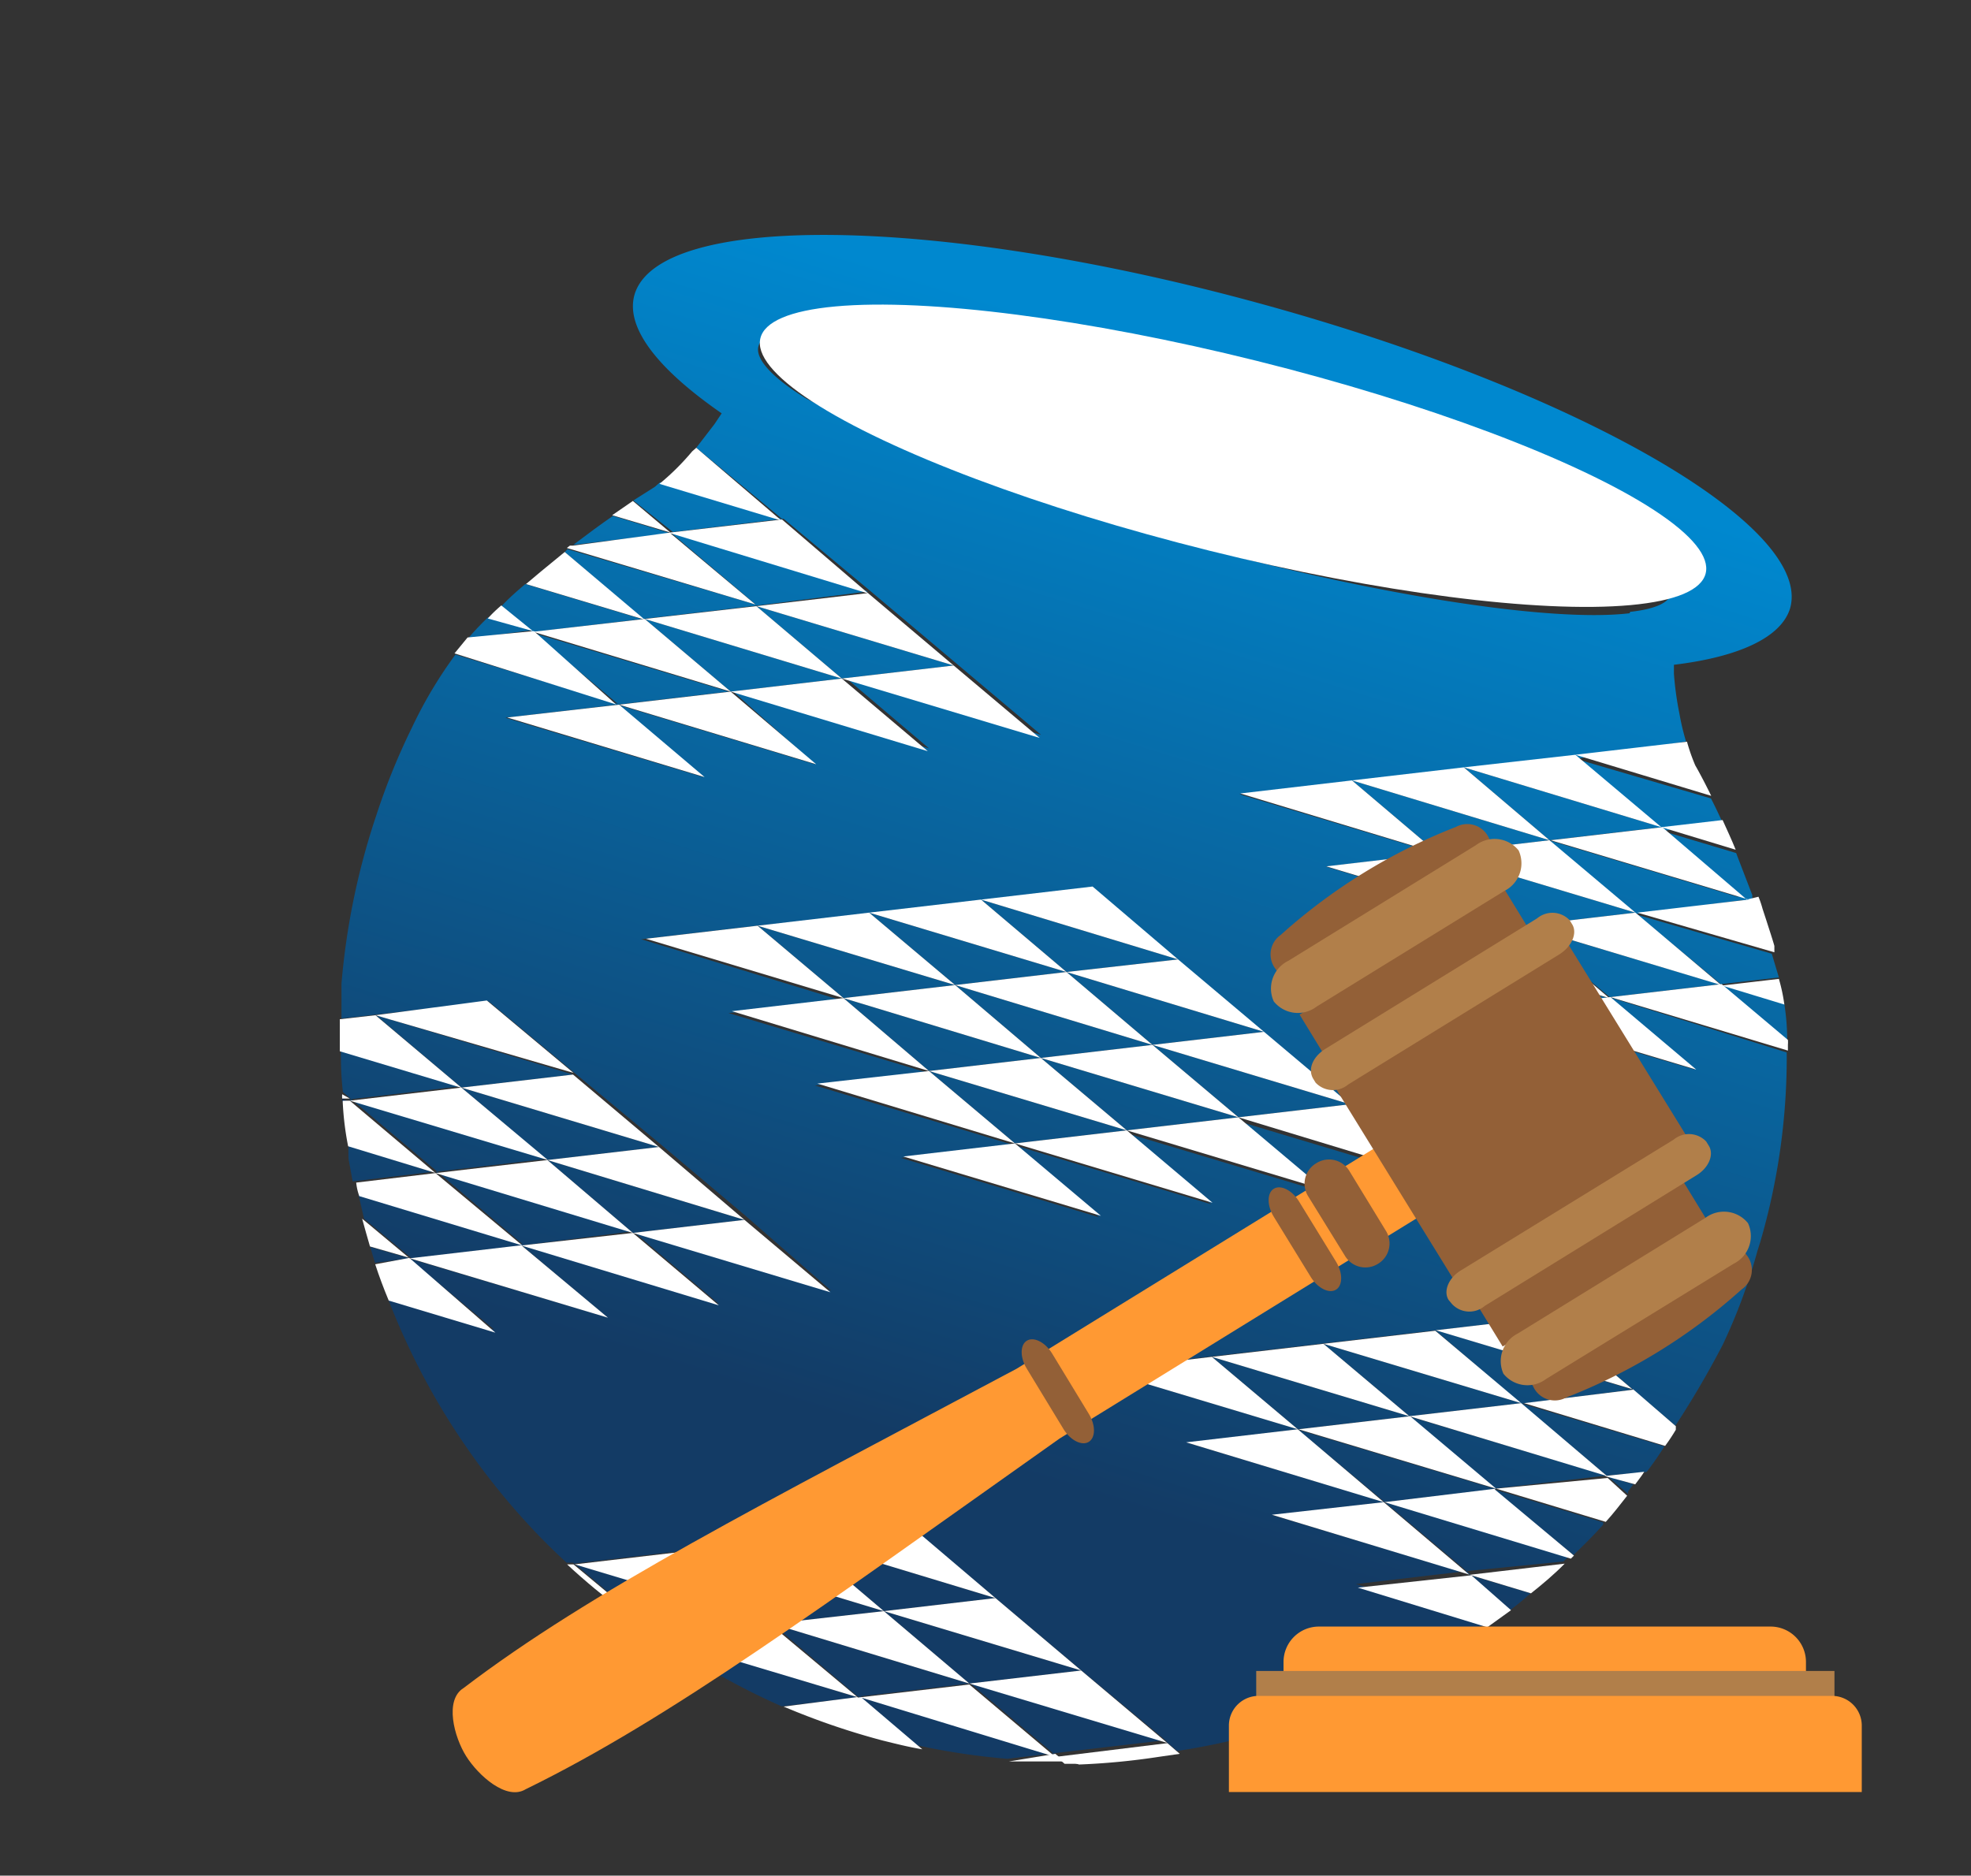 <svg id="Calque_1" data-name="Calque 1" xmlns="http://www.w3.org/2000/svg" xmlns:xlink="http://www.w3.org/1999/xlink" viewBox="0 0 83 79"><rect x="0" y="0" width="83" height="79" fill="#333333" stroke="none"/><defs><linearGradient id="Dégradé_sans_nom" x1="53.41" y1="765.98" x2="39.47" y2="810.8" gradientTransform="translate(0 -749.78)" gradientUnits="userSpaceOnUse"><stop offset="0" stop-color="#0088cf"/><stop offset="1" stop-color="#133b65"/></linearGradient><linearGradient id="Dégradé_sans_nom_2" x1="30.06" y1="758.72" x2="16.12" y2="803.54" xlink:href="#Dégradé_sans_nom"/><linearGradient id="Dégradé_sans_nom_3" x1="80" y1="774.25" x2="66.06" y2="819.07" xlink:href="#Dégradé_sans_nom"/><linearGradient id="Dégradé_sans_nom_4" x1="56.83" y1="767.04" x2="42.89" y2="811.86" xlink:href="#Dégradé_sans_nom"/><linearGradient id="Dégradé_sans_nom_5" x1="53.28" y1="765.94" x2="39.34" y2="810.77" xlink:href="#Dégradé_sans_nom"/><linearGradient id="Dégradé_sans_nom_6" x1="67" y1="770.21" x2="53.06" y2="815.03" xlink:href="#Dégradé_sans_nom"/><linearGradient id="Dégradé_sans_nom_7" x1="30.81" y1="758.95" x2="16.87" y2="803.78" xlink:href="#Dégradé_sans_nom"/><linearGradient id="Dégradé_sans_nom_8" x1="57.46" y1="767.24" x2="43.5" y2="812.07" xlink:href="#Dégradé_sans_nom"/><linearGradient id="Dégradé_sans_nom_9" x1="53.3" y1="765.96" x2="39.36" y2="810.78" xlink:href="#Dégradé_sans_nom"/><linearGradient id="Dégradé_sans_nom_10" x1="61" y1="768.34" x2="47.04" y2="813.17" xlink:href="#Dégradé_sans_nom"/><linearGradient id="Dégradé_sans_nom_11" x1="71.15" y1="771.49" x2="57.19" y2="816.32" xlink:href="#Dégradé_sans_nom"/><linearGradient id="Dégradé_sans_nom_12" x1="26.94" y1="757.74" x2="12.99" y2="802.57" xlink:href="#Dégradé_sans_nom"/><linearGradient id="Dégradé_sans_nom_13" x1="34.97" y1="760.25" x2="21.03" y2="805.06" xlink:href="#Dégradé_sans_nom"/><linearGradient id="Dégradé_sans_nom_14" x1="49.17" y1="764.67" x2="35.23" y2="809.48" xlink:href="#Dégradé_sans_nom"/><linearGradient id="Dégradé_sans_nom_15" x1="39.14" y1="761.54" x2="25.19" y2="806.36" xlink:href="#Dégradé_sans_nom"/><linearGradient id="Dégradé_sans_nom_16" x1="36.41" y1="760.69" x2="22.47" y2="805.51" xlink:href="#Dégradé_sans_nom"/><linearGradient id="Dégradé_sans_nom_17" x1="40.54" y1="761.97" x2="26.6" y2="806.8" xlink:href="#Dégradé_sans_nom"/><linearGradient id="Dégradé_sans_nom_18" x1="76.62" y1="773.21" x2="62.67" y2="818.04" xlink:href="#Dégradé_sans_nom"/><linearGradient id="Dégradé_sans_nom_19" x1="49.15" y1="764.66" x2="35.21" y2="809.48" xlink:href="#Dégradé_sans_nom"/><linearGradient id="Dégradé_sans_nom_20" x1="30.44" y1="758.83" x2="16.49" y2="803.66" xlink:href="#Dégradé_sans_nom"/><linearGradient id="Dégradé_sans_nom_21" x1="79.58" y1="774.13" x2="65.64" y2="818.94" xlink:href="#Dégradé_sans_nom"/><linearGradient id="Dégradé_sans_nom_22" x1="52.7" y1="765.76" x2="38.76" y2="810.58" xlink:href="#Dégradé_sans_nom"/><linearGradient id="Dégradé_sans_nom_23" x1="69.67" y1="771.04" x2="55.72" y2="815.87" xlink:href="#Dégradé_sans_nom"/><linearGradient id="Dégradé_sans_nom_24" x1="52.67" y1="765.76" x2="38.73" y2="810.58" xlink:href="#Dégradé_sans_nom"/><linearGradient id="Dégradé_sans_nom_25" x1="74.86" y1="772.65" x2="60.92" y2="817.48" xlink:href="#Dégradé_sans_nom"/><linearGradient id="Dégradé_sans_nom_26" x1="65.5" y1="769.74" x2="51.56" y2="814.57" xlink:href="#Dégradé_sans_nom"/><linearGradient id="Dégradé_sans_nom_27" x1="56.86" y1="767.05" x2="42.92" y2="811.88" xlink:href="#Dégradé_sans_nom"/><linearGradient id="Dégradé_sans_nom_28" x1="28.95" y1="758.37" x2="15" y2="803.19" xlink:href="#Dégradé_sans_nom"/><linearGradient id="Dégradé_sans_nom_29" x1="32.44" y1="759.45" x2="18.49" y2="804.28" xlink:href="#Dégradé_sans_nom"/><linearGradient id="Dégradé_sans_nom_30" x1="76.18" y1="773.07" x2="62.24" y2="817.9" xlink:href="#Dégradé_sans_nom"/><linearGradient id="Dégradé_sans_nom_31" x1="77.58" y1="773.49" x2="63.62" y2="818.32" xlink:href="#Dégradé_sans_nom"/><linearGradient id="Dégradé_sans_nom_32" x1="48.54" y1="764.47" x2="34.58" y2="809.3" xlink:href="#Dégradé_sans_nom"/><linearGradient id="Dégradé_sans_nom_33" x1="48.58" y1="764.47" x2="34.62" y2="809.3" xlink:href="#Dégradé_sans_nom"/><linearGradient id="Dégradé_sans_nom_34" x1="69.63" y1="771.03" x2="55.69" y2="815.85" xlink:href="#Dégradé_sans_nom"/><linearGradient id="Dégradé_sans_nom_35" x1="52.73" y1="765.77" x2="38.79" y2="810.6" xlink:href="#Dégradé_sans_nom"/><linearGradient id="Dégradé_sans_nom_36" x1="44.41" y1="763.19" x2="30.47" y2="808" xlink:href="#Dégradé_sans_nom"/></defs><title>penalities</title><g id="Calque_2" data-name="Calque 2"><g id="Calque_1-2" data-name="Calque 1-2"><path d="M62,19.79c-2.85-1.1-6.29-2.22-10-3.24-2.82-.77-5.52-1.4-8-1.87-6.79-1.3-11.67-1.47-12.07-.18-.15.57.58,1.33,2,2.2a70.36,70.36,0,0,0,16.34,6.2c8,2.18,15.14,3.24,18.34,2.85,1-.13,1.67-.38,1.67-.82C70.66,23.81,67.32,21.85,62,19.79Z" style="fill:none"/><path d="M44.83,74.29h.63l-1-.32Z" style="fill:#fff"/><path d="M75.38,25.63c1-3.47-9-9.22-22.48-12.89s-25.15-3.8-26.18-.33c-.4,1.4,1,3.15,3.67,5l-.3.45-.6.78h0l-.17.22,3.62,3L27.8,20.31l-.23.2-.9.57,1.67,1.33L33,21.85l3.6,3,3.62,3.05,3.62,3.05-8.34-2.5,3.62,3.07L30.73,29l3.59,3.19L26,29.68l3.62,3.05-8.34-2.5L26,29.68l4.7-.55-8.34-2.5,4.8-.57,4.7-.55,4.7-.6-8.34-2.5,3.6,3.05L23.9,23.13l-.12.12,3.34,2.85-5-1.5c-.35.3-.7.6-1,.93l1.33,1.12,3.57,3-6.84-2.08a18.34,18.34,0,0,0-1.83,3.07,28,28,0,0,0-1.5,3.69,30.15,30.15,0,0,0-1.47,7.1v1.47l1.5-.17h0l4.7-.55,3.6,3,3.62,3,3.62,3.05L35,54.36l-8.34-2.5,3.62,3.07-8.34-2.5,3.62,3.05L17.21,53,20.81,56l-4.49-1.35a29.78,29.78,0,0,0,6.34,10q.58.6,1.2,1.17h.28l3.67,3.09h0l4.67-.55-8.34-2.5,4.7-.55,4.7-.55,4.7-.55,3.62,3.05,3.62,3.05,3.67,3.05-8.34-2.5,3.62,3.05-8.34-2.5,2.53,2.1a29,29,0,0,0,3.8.57h0l1.92-.23,4.7-.55.53.45A29.33,29.33,0,0,0,60,70.06c.87-.52,1.67-1.05,2.52-1.67L57.1,66.72l4.69-.55,4.05-.4.23-.22L58.3,63.27,63,62.72l-8.34-2.5,3.65,3.05,3.62,3.05-8.34-2.5,4.72-.55L50,60.77l4.67-.57-8.34-2.5,4.7-.57,4.74-.55,4.7-.55,4.7-.55,3.6,3.05h0l1.78,1.52a39,39,0,0,0,2-3.42A23.8,23.8,0,0,0,74,52.71l.12-.38a27.77,27.77,0,0,0,1.12-8L67.77,42l3.6,3.05L63,42.59l4.7-.55-8.34-2.5L64.17,39l-8.34-2.5,4.7-.55-8.34-2.5,4.7-.55,4.7-.55,4.64-.48,3.62,3.05L73.46,38h.33V37.7l-.45-1.17h0l-.23-.6L70,35l2.53-.37c-.17-.38-.35-.75-.48-1l-5.7-1.67L71,31.23a10,10,0,0,1-.28-1.18,13.34,13.34,0,0,1-.23-1.67V28C73.23,27.67,75,26.85,75.38,25.63ZM53.23,43.53l3.62,3.14,3.62,3.05-8.34-2.5,3.62,3-8.34-2.5,3.59,3-8.34-2.5,3.62,3.05-8.34-2.5,4.72-.55-8.34-2.5,4.7-.55-8.34-2.5,4.7-.55L27,39.56l4.7-.55,4.7-.48,4.7-.55L46,37.4l3.62,3.05ZM68.62,25.83c-3.19.38-10.29-.67-18.34-2.85a70.36,70.36,0,0,1-16.34-6.2c-1.42-.87-2.15-1.67-2-2.2.35-1.28,5.29-1.12,12.07.18,2.45.47,5.15,1.1,8,1.87a104.65,104.65,0,0,1,10,3.24c5.3,2,8.62,4,8.34,5.17-.08.35-.68.62-1.7.73Z" style="fill:url(#Dégradé_sans_nom)"/><path d="M14.42,46.28a.43.43,0,0,0,0,.13h.3Z" style="fill:#052550"/><path d="M17.26,53h0l-1.67-.48.2.67L17.23,53Z" style="fill:url(#Dégradé_sans_nom_2)"/><path d="M68.56,62.92v-.1l.22-.3-1.1-.35Z" style="fill:url(#Dégradé_sans_nom_3)"/><polygon points="48.53 44.01 53.23 43.46 44.91 40.94 48.53 44.01" style="fill:url(#Dégradé_sans_nom_4)"/><polygon points="41.92 67.31 33.6 64.79 37.22 67.86 41.92 67.31" style="fill:url(#Dégradé_sans_nom_5)"/><polygon points="51.03 57.15 54.65 60.2 59.35 59.65 51.03 57.15" style="fill:url(#Dégradé_sans_nom_6)"/><polygon points="19.43 45.81 19.43 45.81 24.13 45.26 15.83 42.76 19.43 45.81" style="fill:url(#Dégradé_sans_nom_7)"/><polygon points="40.82 70.91 45.53 70.36 37.22 67.86 40.82 70.91" style="fill:url(#Dégradé_sans_nom_8)"/><polygon points="36.14 71.44 36.14 71.46 40.82 70.91 32.52 68.39 36.12 71.46 36.14 71.44" style="fill:url(#Dégradé_sans_nom_9)"/><polygon points="52.15 47.06 56.85 46.51 48.53 44.01 52.15 47.06" style="fill:url(#Dégradé_sans_nom_10)"/><polygon points="64.06 59.1 55.73 56.6 59.35 59.65 64.06 59.1" style="fill:url(#Dégradé_sans_nom_11)"/><path d="M20.55,26q-.45.43-.85.9l2.79-.37Z" style="fill:url(#Dégradé_sans_nom_12)"/><polygon points="23.05 48.86 27.75 48.31 19.43 45.81 23.05 48.86" style="fill:url(#Dégradé_sans_nom_13)"/><path d="M27.82,68.94l.3.25a29.37,29.37,0,0,0,4.8,2.68h0l3.19-.38Z" style="fill:url(#Dégradé_sans_nom_14)"/><polygon points="26.65 51.93 31.35 51.38 23.05 48.86 26.65 51.93" style="fill:url(#Dégradé_sans_nom_15)"/><polygon points="30.77 29.13 35.45 28.58 27.15 26.07 30.77 29.13" style="fill:url(#Dégradé_sans_nom_16)"/><polygon points="35.45 28.58 40.16 28.03 31.85 25.53 35.45 28.58" style="fill:url(#Dégradé_sans_nom_17)"/><path d="M63.6,67.81a10,10,0,0,0,.85-.7l-2.6-.78Z" style="fill:url(#Dégradé_sans_nom_18)"/><polygon points="28.9 65.34 32.52 68.39 37.22 67.86 28.9 65.34" style="fill:url(#Dégradé_sans_nom_19)"/><path d="M28.23,22.46h0l-2.42-.73c-.48.33-1.05.75-1.67,1.22Z" style="fill:url(#Dégradé_sans_nom_20)"/><path d="M75.26,43.84a10,10,0,0,0-.12-1.55l-2.63-.8Z" style="fill:url(#Dégradé_sans_nom_21)"/><polygon points="43.83 44.56 48.53 44.01 40.22 41.49 43.83 44.56" style="fill:url(#Dégradé_sans_nom_22)"/><polygon points="60.55 35.94 64.17 38.99 68.87 38.44 60.55 35.94" style="fill:url(#Dégradé_sans_nom_23)"/><polygon points="49.61 40.41 41.31 37.89 44.91 40.94 49.61 40.41" style="fill:url(#Dégradé_sans_nom_24)"/><path d="M73.56,37.89l-8.34-2.5,3.62,3.05,3.67,3.05L64.17,39,67.79,42h0l4.69-.55,2.43-.28h0l-.3-1-5.77-1.67Z" style="fill:url(#Dégradé_sans_nom_25)"/><polygon points="56.93 32.87 60.55 35.94 65.25 35.39 56.93 32.87" style="fill:url(#Dégradé_sans_nom_26)"/><polygon points="47.45 47.61 52.15 47.06 43.83 44.56 47.45 47.61" style="fill:url(#Dégradé_sans_nom_27)"/><path d="M14.68,48.26a4.9,4.9,0,0,0,0,.57l.17.93,3.34-.4Z" style="fill:url(#Dégradé_sans_nom_28)"/><path d="M21.95,52.46l4.7-.6-8.34-2.5,4.7-.55-8.34-2.5,4.69-.55-5-1.55A13.34,13.34,0,0,0,14.44,46l.32.27,3.62,3.05L22,52.4l-6.9-2.07.23,1,2,1.67Z" style="fill:url(#Dégradé_sans_nom_29)"/><path d="M68.74,58.53,60.4,56,64,59.08l3.65,3.07-8.34-2.5,3.6,3.05h0l4.74-.55L69.34,62a13.07,13.07,0,0,0,.75-1.08l-6-1.8Z" style="fill:url(#Dégradé_sans_nom_30)"/><path d="M66.26,65.5c.43-.42.85-.83,1.25-1.28v-.1l-4.62-1.4Z" style="fill:url(#Dégradé_sans_nom_31)"/><polygon points="44.91 40.94 36.6 38.44 40.22 41.49 44.91 40.94" style="fill:url(#Dégradé_sans_nom_32)"/><polygon points="35.52 42.04 39.12 45.11 43.83 44.56 35.52 42.04" style="fill:url(#Dégradé_sans_nom_33)"/><polygon points="69.96 34.84 61.64 32.32 65.25 35.39 69.96 34.84" style="fill:url(#Dégradé_sans_nom_34)"/><polygon points="42.74 48.16 47.45 47.61 39.12 45.11 42.74 48.16" style="fill:url(#Dégradé_sans_nom_35)"/><polygon points="31.9 38.99 35.52 42.04 40.22 41.49 31.9 38.99" style="fill:url(#Dégradé_sans_nom_36)"/><polygon points="46.01 37.34 41.31 37.89 49.61 40.41 46.01 37.34" style="fill:#fff"/><polygon points="46.36 51.21 42.74 48.16 38.04 48.71 46.36 51.21" style="fill:#fff"/><polygon points="41.31 37.89 36.6 38.44 44.91 40.94 41.31 37.89" style="fill:#fff"/><polygon points="44.91 40.94 53.23 43.46 49.61 40.41 44.91 40.94" style="fill:#fff"/><polygon points="34.42 45.64 42.74 48.16 39.12 45.11 34.42 45.64" style="fill:#fff"/><polygon points="51.06 50.66 47.45 47.61 42.74 48.16 51.06 50.66" style="fill:#fff"/><polygon points="36.6 38.44 31.9 38.99 40.22 41.49 36.6 38.44" style="fill:#fff"/><polygon points="48.53 44.01 44.91 40.94 40.22 41.49 48.53 44.01" style="fill:#fff"/><polygon points="56.85 46.51 53.23 43.46 48.53 44.01 56.85 46.51" style="fill:#fff"/><polygon points="30.82 42.59 39.12 45.11 35.52 42.04 30.82 42.59" style="fill:#fff"/><polygon points="39.12 45.11 47.45 47.61 43.83 44.56 39.12 45.11" style="fill:#fff"/><polygon points="55.77 50.11 52.15 47.06 47.45 47.61 55.77 50.11" style="fill:#fff"/><polygon points="27.2 39.54 35.52 42.04 31.9 38.99 27.2 39.54" style="fill:#fff"/><polygon points="40.22 41.49 35.52 42.04 43.83 44.56 40.22 41.49" style="fill:#fff"/><polygon points="43.83 44.56 52.15 47.06 48.53 44.01 43.83 44.56" style="fill:#fff"/><polygon points="60.45 49.58 56.85 46.51 52.15 47.06 60.45 49.58" style="fill:#fff"/><path d="M72.06,33.52c-.4-.82-.67-1.28-.67-1.28a7.72,7.72,0,0,1-.35-1l-4.7.55Z" style="fill:#fff"/><polygon points="66.34 31.79 61.64 32.32 69.96 34.84 66.34 31.79" style="fill:#fff"/><path d="M73.09,35.79c-.18-.45-.38-.87-.55-1.25l-2.58.3Z" style="fill:#fff"/><polygon points="59.47 39.54 67.77 42.04 64.17 38.99 59.47 39.54" style="fill:#fff"/><path d="M67.79,42h0l-4.7.55,8.34,2.5L67.82,42l7.47,2.25V44a1.12,1.12,0,0,0,0-.2h0l-2.79-2.35Z" style="fill:#fff"/><polygon points="61.64 32.32 56.93 32.87 65.25 35.39 61.64 32.32" style="fill:#fff"/><path d="M73.56,37.89,70,34.84l-4.7.55,8.34,2.5-4.69.55,5.77,1.67v-.27c-.1-.35-.22-.7-.33-1.05l-.17-.52a4,4,0,0,0-.17-.5Z" style="fill:#fff"/><polygon points="55.85 36.49 64.17 38.99 60.55 35.94 55.85 36.49" style="fill:#fff"/><polygon points="68.87 38.44 64.17 38.99 72.48 41.49 68.87 38.44" style="fill:#fff"/><path d="M75.14,42.31a7.35,7.35,0,0,0-.23-1.08l-2.4.28Z" style="fill:#fff"/><polygon points="52.23 33.42 60.55 35.94 56.93 32.87 52.23 33.42" style="fill:#fff"/><polygon points="65.25 35.39 60.55 35.94 68.87 38.44 65.25 35.39" style="fill:#fff"/><path d="M29.32,18.86h0l-.17.15a10.42,10.42,0,0,1-1.38,1.37l5.14,1.55Z" style="fill:#fff"/><polygon points="29.67 32.73 26.07 29.68 21.36 30.22 29.67 32.73" style="fill:#fff"/><path d="M22.48,26.58l-2.79.27h0l-.55.67,6.8,2.15Z" style="fill:#fff"/><polygon points="34.37 32.19 30.77 29.13 26.07 29.68 34.37 32.19" style="fill:#fff"/><path d="M28.23,22.46,36.57,25l-3.64-3.12-4.7.55-1.58-1.33-.87.6,2.45.73h0l-4.09.55H24l-.13.1,7.94,2.38Z" style="fill:#fff"/><polygon points="40.16 28.03 36.55 24.98 31.85 25.53 40.16 28.03" style="fill:#fff"/><path d="M21.11,25.5a5.85,5.85,0,0,0-.57.55l1.9.53Z" style="fill:#fff"/><polygon points="22.45 26.61 30.77 29.13 27.15 26.07 22.45 26.61" style="fill:#fff"/><polygon points="39.07 31.64 35.45 28.58 30.77 29.13 39.07 31.64" style="fill:#fff"/><path d="M23.78,23.25l-1,.82-.63.53,5,1.5Z" style="fill:#fff"/><polygon points="27.15 26.07 35.45 28.58 31.85 25.53 27.15 26.07" style="fill:#fff"/><polygon points="43.78 31.08 40.16 28.03 35.45 28.58 43.78 31.08" style="fill:#fff"/><path d="M57.18,66.87l5.45,1.67,1-.72-1.67-1.47Z" style="fill:#fff"/><polygon points="60.44 56.05 55.73 56.6 64.06 59.1 60.44 56.05" style="fill:#fff"/><path d="M68.76,58.53l-3.6-3.05-4.7.55,8.34,2.5-4.62.57,5.94,1.8a8,8,0,0,0,.45-.68v-.15l-1.77-1.53Z" style="fill:#fff"/><polygon points="61.87 66.32 58.27 63.27 53.56 63.8 61.87 66.32" style="fill:#fff"/><path d="M64.47,67.11c.48-.38,1-.82,1.42-1.25l-4,.47Z" style="fill:#fff"/><polygon points="55.73 56.6 51.03 57.15 59.35 59.65 55.73 56.6" style="fill:#fff"/><polygon points="67.67 62.17 64.06 59.1 59.35 59.65 67.67 62.17" style="fill:#fff"/><path d="M68.86,62.52c.13-.18.27-.35.38-.53l-1.67.18Z" style="fill:#fff"/><polygon points="58.27 63.27 54.65 60.2 49.95 60.75 58.27 63.27" style="fill:#fff"/><path d="M63,62.7l-3.62-3.05-4.7.55L63,62.7l-4.7.57,7.85,2.38.13-.13-3.34-2.79Z" style="fill:#fff"/><polygon points="46.33 57.7 54.65 60.2 51.03 57.15 46.33 57.7" style="fill:#fff"/><path d="M63,62.7l4.62,1.4h0c.32-.35.6-.72.9-1.1l-.82-.75Z" style="fill:#fff"/><polygon points="38.31 64.24 33.6 64.79 41.92 67.31 38.31 64.24" style="fill:#fff"/><polygon points="33.6 64.79 28.9 65.34 37.22 67.86 33.6 64.79" style="fill:#fff"/><polygon points="45.53 70.36 41.92 67.31 37.22 67.86 45.53 70.36" style="fill:#fff"/><polygon points="24.2 65.89 32.52 68.39 28.9 65.34 24.2 65.89" style="fill:#fff"/><polygon points="37.22 67.86 32.52 68.39 40.82 70.91 37.22 67.86" style="fill:#fff"/><polygon points="49.15 73.41 45.53 70.36 40.82 70.91 49.15 73.41" style="fill:#fff"/><path d="M42.49,74.19h2.33l-.38-.32Z" style="fill:#fff"/><path d="M24.15,65.89h-.27c.77.72,1.57,1.37,2.4,2,.43.33.85.65,1.3,1h.18Z" style="fill:#fff"/><path d="M44.44,74l-3.62-3.05-4.69.55h0l-3.65-3.05-4.72.53h0l.37.23-.37-.23,8.34,2.5L33,71.88a30.8,30.8,0,0,0,4.17,1.43c.53.13,1.07.27,1.67.37l-2.55-2.17Z" style="fill:#fff"/><path d="M44.44,74l1,.32h0A29.68,29.68,0,0,0,48.78,74l.9-.13-.52-.45Z" style="fill:#fff"/><path d="M17.26,53l8.34,2.5-3.65-3.05-4.7.55-2-1.67c.1.38.22.78.33,1.17l1.67.48h0l-1.45.27c.17.52.35,1,.57,1.53l4.49,1.35Z" style="fill:#fff"/><polygon points="27.75 48.31 24.13 45.26 19.43 45.81 27.75 48.31" style="fill:#fff"/><path d="M14.41,46.09a.92.92,0,0,0,0,.18h.32Z" style="fill:#fff"/><path d="M14.73,46.36l8.34,2.5-3.64-3.05h0l-3.62-3.05,8.34,2.43L20.5,42.14l-4.69.62h0l-1.5.17v1.35l5.1,1.53Z" style="fill:#fff"/><polygon points="31.35 51.38 27.75 48.31 23.05 48.86 31.35 51.38" style="fill:#fff"/><path d="M18.34,49.41l-3.34.4a2.33,2.33,0,0,0,.13.57L22,52.46Z" style="fill:#fff"/><polygon points="30.27 54.98 26.65 51.93 21.95 52.46 30.27 54.98" style="fill:#fff"/><path d="M14.73,46.36h-.3a12.54,12.54,0,0,0,.23,1.92l3.67,1.12Z" style="fill:#fff"/><polygon points="18.34 49.41 26.65 51.93 23.05 48.86 18.34 49.41" style="fill:#fff"/><polygon points="34.97 54.43 31.35 51.38 26.65 51.93 34.97 54.43" style="fill:#fff"/></g><ellipse cx="51.92" cy="19.2" rx="4.12" ry="20.51" transform="translate(20.75 64.94) rotate(-76.02)" style="fill:#fff"/></g><path d="M54.05,71.62h22V70a1.49,1.49,0,0,0-1.49-1.49H55.54A1.49,1.49,0,0,0,54.05,70Z" style="fill:#f93"/><rect x="52.9" y="70.38" width="24.35" height="3.8" style="fill:#b17f4a"/><path d="M51.75,75.48H78.4v-2.8a1.25,1.25,0,0,0-1.25-1.25H53a1.25,1.25,0,0,0-1.25,1.25Z" style="fill:#f93"/><path d="M60.7,50.67,44.62,60.59c-10,7.08-16.4,11.8-22.48,14.77-.81.5-2-.58-2.51-1.39s-.92-2.37-.11-2.87C24.9,67,32,63.41,42.81,57.65l16.08-9.91Z" style="fill:#f93"/><rect x="58.55" y="38.61" width="10.15" height="16.45" transform="matrix(0.85, -0.52, 0.52, 0.85, -15.12, 40.36)" style="fill:#936037"/><rect x="57.87" y="40.93" width="11.52" height="11.82" transform="translate(-15.12 40.36) rotate(-31.66)" style="fill:#936037"/><path d="M61.15,54.93,61,54.75c-.23-.37,0-.94.55-1.26L70.48,48a1,1,0,0,1,1.37.08l.11.18c.23.37,0,.94-.55,1.26L62.53,55A1,1,0,0,1,61.15,54.93Z" style="fill:#b17f4a"/><path d="M55.29,45.42l.11.18a1,1,0,0,0,1.37.08l8.89-5.48c.53-.33.77-.89.55-1.26l-.11-.18a1,1,0,0,0-1.37-.08l-8.89,5.48C55.31,44.48,55.06,45,55.29,45.42Z" style="fill:#b17f4a"/><path d="M64.56,58.39l-.16-.25a1,1,0,0,1,.21-1.45L72,52.14a1,1,0,0,1,1.39.47l.16.25a1,1,0,0,1-.21,1.45,24.16,24.16,0,0,1-7.38,4.55A1,1,0,0,1,64.56,58.39Z" style="fill:#936037"/><path d="M53.72,40.82l.16.25a1,1,0,0,0,1.39.47L62.65,37a1,1,0,0,0,.21-1.45l-.16-.25a1,1,0,0,0-1.39-.47,24.16,24.16,0,0,0-7.38,4.55A1,1,0,0,0,53.72,40.82Z" style="fill:#936037"/><path d="M63.31,57.86v0a1.3,1.3,0,0,0,1.8.22L73,53.23a1.3,1.3,0,0,0,.61-1.71v0a1.3,1.3,0,0,0-1.8-.22l-7.9,4.87A1.3,1.3,0,0,0,63.31,57.86Z" style="fill:#b17f4a"/><path d="M53.64,42.18v0a1.3,1.3,0,0,1,.61-1.71l7.9-4.87a1.3,1.3,0,0,1,1.8.22v0a1.3,1.3,0,0,1-.61,1.71l-7.9,4.87A1.3,1.3,0,0,1,53.64,42.18Z" style="fill:#b17f4a"/><path d="M56.64,52.9a1,1,0,0,0,1.39.33h0a1,1,0,0,0,.33-1.39L56.81,49.3A1,1,0,0,0,55.42,49h0a1,1,0,0,0-.33,1.39Z" style="fill:#936037"/><path d="M55.2,53.79c.29.47.77.71,1.06.53h0c.29-.18.29-.71,0-1.18l-1.56-2.54c-.29-.47-.77-.71-1.06-.53h0c-.29.18-.29.71,0,1.18Z" style="fill:#936037"/><path d="M44.79,60.2c.29.47.77.71,1.06.53h0c.29-.18.29-.71,0-1.18L44.3,57c-.29-.47-.77-.71-1.06-.53h0c-.29.18-.29.71,0,1.18Z" style="fill:#936037"/></svg>